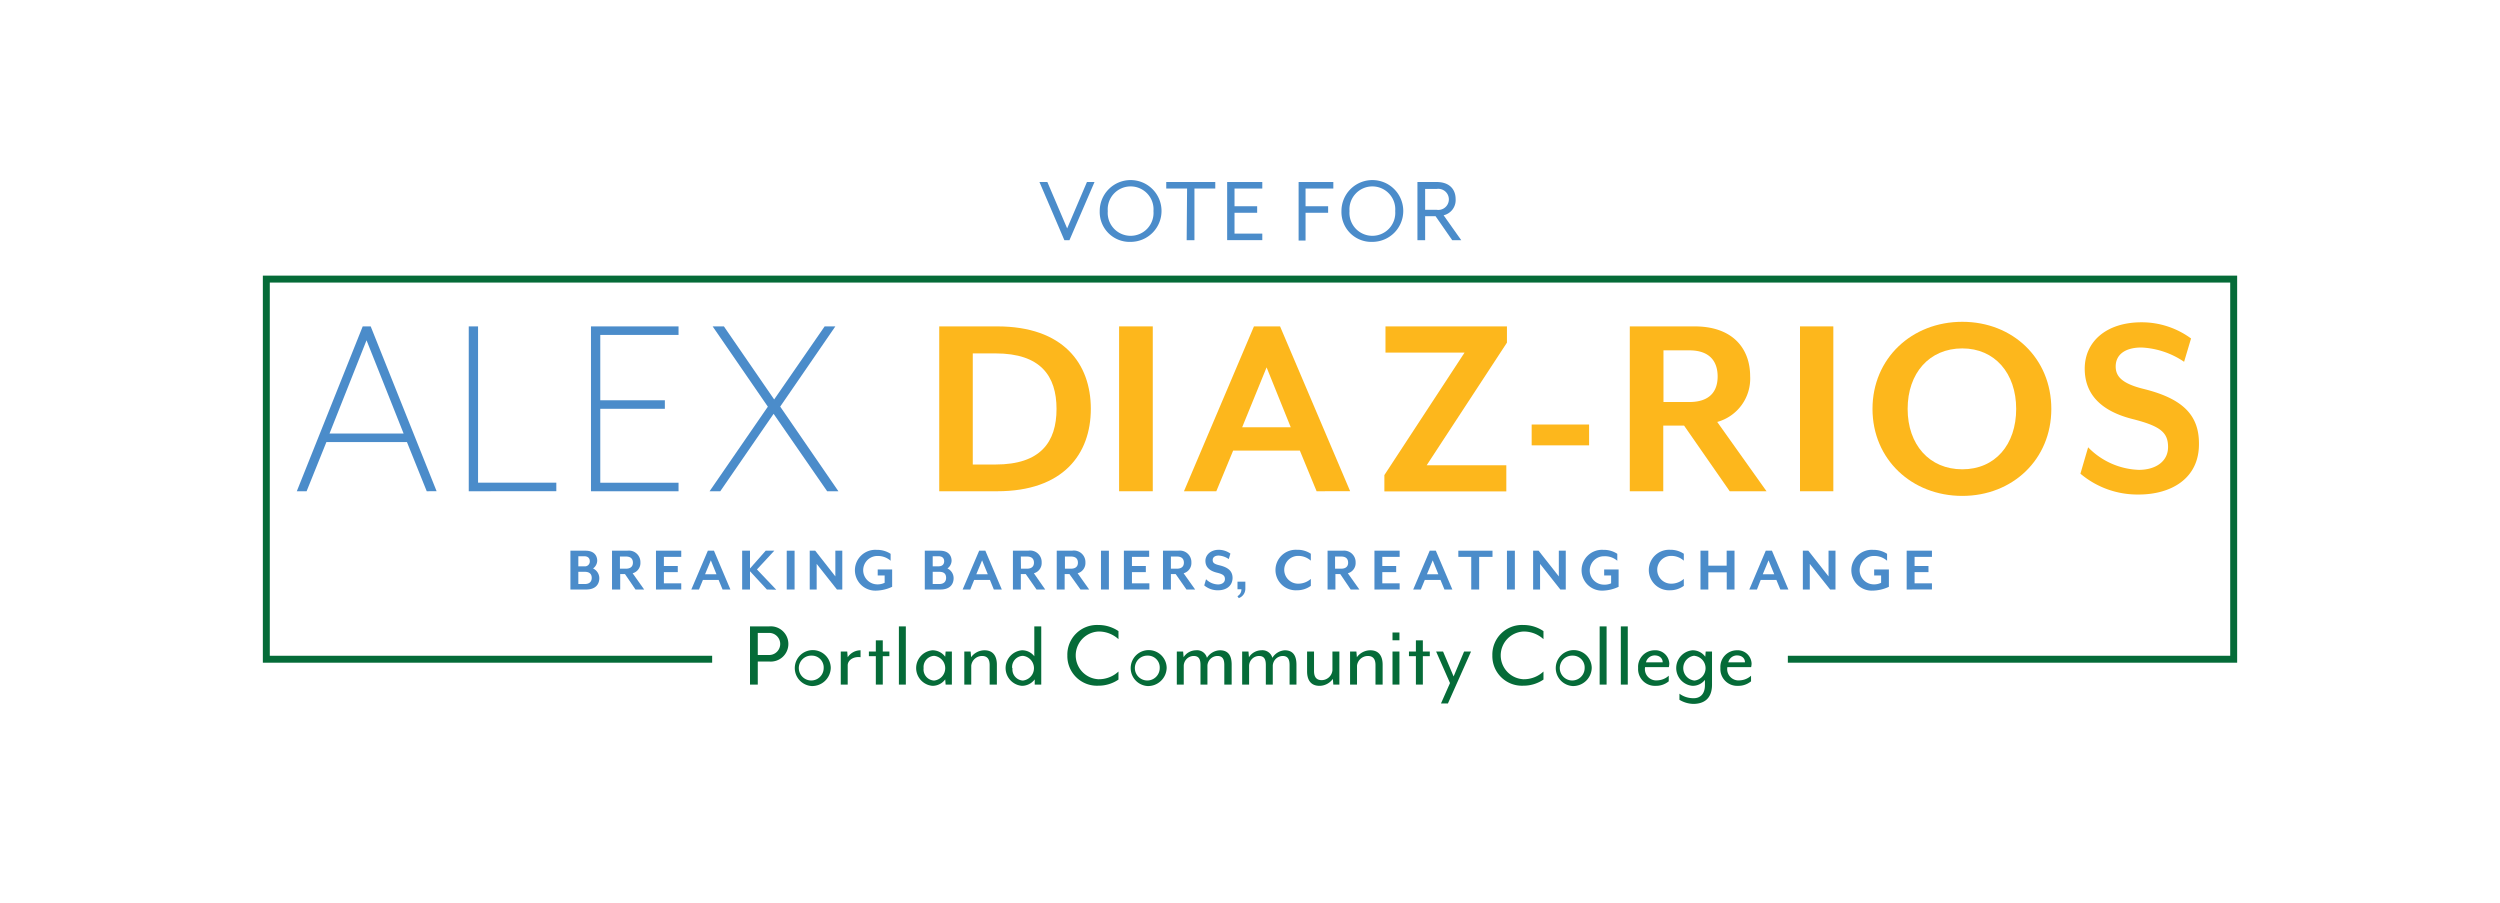 <svg id="Layer_1" data-name="Layer 1" xmlns="http://www.w3.org/2000/svg" viewBox="0 0 360 130.07"><defs><style>.cls-1{fill:#fff;}.cls-2{isolation:isolate;}.cls-3{fill:#056b38;}.cls-4{fill:#4b8cca;}.cls-5{fill:#fdb71c;}</style></defs><title>logo</title><rect class="cls-1" width="360" height="130.07"/><g class="cls-2"><path class="cls-3" d="M108,90.2h2.76a2.54,2.54,0,1,1,0,5.06h-1.64v3.32H108Zm2.76,4.12a1.59,1.59,0,1,0,0-3.18h-1.64v3.18Z"/></g><g class="cls-2"><path class="cls-3" d="M116.88,98.79a2.59,2.59,0,1,1,2.75-2.6A2.68,2.68,0,0,1,116.88,98.79Zm0-4.38a1.79,1.79,0,1,0,1.73,1.78A1.7,1.7,0,0,0,116.88,94.41Z"/></g><g class="cls-2"><path class="cls-3" d="M122.07,95.82v2.76h-1V93.82H122l.07.82a2.23,2.23,0,0,1,1.85-1v1C123,94.5,122.07,95,122.07,95.82Z"/></g><g class="cls-2"><path class="cls-3" d="M127.12,94.49v4.09h-1V94.49h-1v-.67h1V92.21h1v1.61h.95v.67Z"/><path class="cls-3" d="M129.44,98.58V90.2h1v8.38Z"/><path class="cls-3" d="M136.17,98.58l-.06-.75a2.26,2.26,0,0,1-1.84.93,2.57,2.57,0,0,1,0-5.12,2.28,2.28,0,0,1,1.84.93l.06-.75h.9v4.76ZM133,96.21A1.6,1.6,0,0,0,134.51,98a1.79,1.79,0,0,0,0-3.56A1.61,1.61,0,0,0,133,96.21Z"/></g><g class="cls-2"><path class="cls-3" d="M142.51,98.58V95.77c0-.9-.38-1.31-1.1-1.31a1.57,1.57,0,0,0-1.55,1.4v2.72h-1V93.82h.91l.07.82a2.39,2.39,0,0,1,1.92-1c1.29,0,1.79.89,1.79,2.08v2.86Z"/></g><g class="cls-2"><path class="cls-3" d="M149,98.58l0-.75a2.3,2.3,0,0,1-1.85.93,2.57,2.57,0,0,1,0-5.12,2.21,2.21,0,0,1,1.79.86V90.2h1v8.38Zm-3.2-2.37A1.6,1.6,0,0,0,147.29,98a1.79,1.79,0,0,0,0-3.56A1.61,1.61,0,0,0,145.75,96.21Z"/></g><g class="cls-2"><path class="cls-3" d="M153.7,94.39A4.26,4.26,0,0,1,158.16,90a5.11,5.11,0,0,1,2.9.88v1.16a4.18,4.18,0,0,0-2.9-1.1,3.44,3.44,0,0,0,0,6.87,4.14,4.14,0,0,0,2.9-1.11v1.16a5.11,5.11,0,0,1-2.9.88A4.26,4.26,0,0,1,153.7,94.39Z"/></g><g class="cls-2"><path class="cls-3" d="M165.25,98.79a2.59,2.59,0,1,1,2.75-2.6A2.68,2.68,0,0,1,165.25,98.79Zm0-4.38A1.79,1.79,0,1,0,167,96.19,1.7,1.7,0,0,0,165.25,94.41Z"/></g><g class="cls-2"><path class="cls-3" d="M176.3,98.58V95.76c0-.89-.29-1.3-1-1.3a1.46,1.46,0,0,0-1.43,1.4v2.72h-1V95.76c0-.89-.27-1.3-1-1.3a1.45,1.45,0,0,0-1.41,1.4v2.72h-1V93.82h.91l.07.82a2.13,2.13,0,0,1,1.78-1,1.47,1.47,0,0,1,1.58,1.09,2.29,2.29,0,0,1,1.87-1.09c1.29,0,1.69.89,1.69,2.08v2.86Z"/><path class="cls-3" d="M185.7,98.58V95.76c0-.89-.3-1.3-1-1.3a1.46,1.46,0,0,0-1.42,1.4v2.72h-1V95.76c0-.89-.28-1.3-1-1.3a1.45,1.45,0,0,0-1.41,1.4v2.72h-1V93.82h.91l.07.82a2.14,2.14,0,0,1,1.79-1,1.48,1.48,0,0,1,1.58,1.09A2.27,2.27,0,0,1,185,93.64c1.28,0,1.69.89,1.69,2.08v2.86Z"/><path class="cls-3" d="M192,98.58l-.07-.82a2.39,2.39,0,0,1-1.92,1c-1.29,0-1.79-.89-1.79-2.08V93.82h1v2.8c0,.91.38,1.32,1.1,1.32a1.57,1.57,0,0,0,1.55-1.4V93.82h1v4.76Z"/><path class="cls-3" d="M198.07,98.58V95.77c0-.9-.38-1.31-1.11-1.31a1.58,1.58,0,0,0-1.55,1.4v2.72h-1V93.82h.91l.07.82a2.4,2.4,0,0,1,1.93-1c1.28,0,1.78.89,1.78,2.08v2.86Z"/></g><g class="cls-2"><path class="cls-3" d="M200.52,92.2V91.08h1V92.2Zm0,6.38V93.82h1v4.76Z"/></g><g class="cls-2"><path class="cls-3" d="M204.89,94.49v4.09h-1V94.49h-1v-.67h1V92.21h1v1.61h1v.67Z"/></g><g class="cls-2"><path class="cls-3" d="M208.5,101.3h-1l1.3-2.94-2-4.54h1l1.52,3.59,1.51-3.59h1Z"/></g><g class="cls-2"><path class="cls-3" d="M214.9,94.39A4.26,4.26,0,0,1,219.36,90a5.11,5.11,0,0,1,2.9.88v1.16a4.18,4.18,0,0,0-2.9-1.1,3.44,3.44,0,0,0,0,6.87,4.14,4.14,0,0,0,2.9-1.11v1.16a5.11,5.11,0,0,1-2.9.88A4.26,4.26,0,0,1,214.9,94.39Z"/></g><g class="cls-2"><path class="cls-3" d="M226.46,98.79a2.59,2.59,0,1,1,2.75-2.6A2.68,2.68,0,0,1,226.46,98.79Zm0-4.38a1.79,1.79,0,1,0,1.73,1.78A1.7,1.7,0,0,0,226.46,94.41Z"/></g><g class="cls-2"><path class="cls-3" d="M230.35,98.58V90.2h1v8.38Z"/></g><g class="cls-2"><path class="cls-3" d="M233.4,98.58V90.2h1v8.38Z"/></g><g class="cls-2"><path class="cls-3" d="M240.31,96.07h-3.42a1.63,1.63,0,0,0,1.8,1.9,2.54,2.54,0,0,0,1.61-.67v.81a2.87,2.87,0,0,1-1.9.65,2.41,2.41,0,0,1-2.51-2.57,2.38,2.38,0,0,1,2.37-2.55,2,2,0,0,1,2.12,1.91A2.32,2.32,0,0,1,240.31,96.07Zm-2-1.69a1.29,1.29,0,0,0-1.29,1h2.4a.8.8,0,0,0,0-.11C239.39,94.82,239,94.38,238.27,94.38Z"/><path class="cls-3" d="M243.84,101.36a4,4,0,0,1-2-.59v-.88a3.36,3.36,0,0,0,2.08.65c.79,0,1.59-.48,1.59-1.89V97.9a2.22,2.22,0,0,1-1.79.86,2.57,2.57,0,0,1,0-5.12,2.24,2.24,0,0,1,1.84.93l.06-.75h.91V98.5C246.57,100.84,245.09,101.36,243.84,101.36Zm.16-6.94A1.8,1.8,0,0,0,244,98a1.79,1.79,0,0,0,0-3.56Z"/></g><g class="cls-2"><path class="cls-3" d="M252.16,96.07h-3.42a1.63,1.63,0,0,0,1.8,1.9,2.54,2.54,0,0,0,1.61-.67v.81a2.87,2.87,0,0,1-1.9.65,2.41,2.41,0,0,1-2.51-2.57,2.38,2.38,0,0,1,2.37-2.55,2,2,0,0,1,2.12,1.91A2.32,2.32,0,0,1,252.16,96.07Zm-2-1.69a1.29,1.29,0,0,0-1.29,1h2.4a.8.8,0,0,0,0-.11C251.24,94.82,250.86,94.38,250.12,94.38Z"/></g><g class="cls-2"><path class="cls-4" d="M84.41,84.89H82.14V79.3h2.17c1.2,0,1.69.67,1.69,1.47a1.44,1.44,0,0,1-.6,1.09,1.55,1.55,0,0,1,.9,1.39C86.3,84.15,85.75,84.89,84.41,84.89Zm-1.13-3.34h.85a.7.7,0,0,0,.8-.73c0-.41-.24-.72-.8-.72h-.85Zm.93.79h-.93V84.1h.93c.71,0,1-.38,1-.89S84.92,82.34,84.21,82.34Z"/><path class="cls-4" d="M92.76,84.89H91.51L90,82.67h-.69v2.22H88.13V79.3h2.2A1.66,1.66,0,0,1,92.22,81a1.52,1.52,0,0,1-1.12,1.55Zm-3.49-3h.87c.71,0,1-.37,1-.86s-.25-.89-1-.89h-.87Z"/><path class="cls-4" d="M94.46,84.89V79.3H98.1v.89H95.6V81.5h2v.89h-2V84h2.5v.88Z"/><path class="cls-4" d="M104.05,84.89l-.57-1.38h-2.26l-.57,1.38h-1.1l2.38-5.59h.88l2.37,5.59Zm-1.69-4.2-.83,2h1.64Z"/><path class="cls-4" d="M110.43,84.89,108,82.26v2.63h-1.13V79.3H108v2.56l2.26-2.56h1.24L109,82l2.78,2.92Z"/><path class="cls-4" d="M113.29,84.89V79.3h1.13v5.59Z"/><path class="cls-4" d="M120.52,84.89,117.6,81.2v3.69h-1V79.3h.79L120.29,83V79.3h1v5.59Z"/><path class="cls-4" d="M126.18,85.05a2.94,2.94,0,1,1,.07-5.87,3.54,3.54,0,0,1,2,.57v1a2.75,2.75,0,0,0-1.87-.69,2,2,0,0,0-.07,4.09,2.33,2.33,0,0,0,1.08-.23V82.87h-1V82h2.08V84.5A5.73,5.73,0,0,1,126.18,85.05Z"/><path class="cls-4" d="M135.43,84.89h-2.26V79.3h2.17c1.2,0,1.69.67,1.69,1.47a1.44,1.44,0,0,1-.6,1.09,1.54,1.54,0,0,1,.89,1.39C137.32,84.15,136.77,84.89,135.43,84.89Zm-1.12-3.34h.84c.57,0,.81-.32.81-.73s-.24-.72-.81-.72h-.84Zm.93.79h-.93V84.1h.93c.71,0,1-.38,1-.89S136,82.34,135.24,82.34Z"/><path class="cls-4" d="M143.11,84.89l-.56-1.38h-2.27l-.56,1.38h-1.1L141,79.3h.89l2.37,5.59Zm-1.69-4.2-.83,2h1.65Z"/><path class="cls-4" d="M150.51,84.89h-1.25l-1.55-2.22H147v2.22h-1.14V79.3h2.2A1.66,1.66,0,0,1,150,81a1.52,1.52,0,0,1-1.12,1.55Zm-3.49-3h.87c.71,0,1-.37,1-.86s-.25-.89-1-.89H147Z"/><path class="cls-4" d="M156.84,84.89h-1.25L154,82.67h-.69v2.22h-1.14V79.3h2.2A1.66,1.66,0,0,1,156.3,81a1.52,1.52,0,0,1-1.12,1.55Zm-3.49-3h.87c.71,0,1-.37,1-.86s-.25-.89-1-.89h-.87Z"/><path class="cls-4" d="M158.54,84.89V79.3h1.14v5.59Z"/><path class="cls-4" d="M161.84,84.89V79.3h3.64v.89H163V81.5h2v.89h-2V84h2.51v.88Z"/><path class="cls-4" d="M172.1,84.89h-1.25l-1.55-2.22h-.69v2.22h-1.14V79.3h2.2A1.66,1.66,0,0,1,171.56,81a1.52,1.52,0,0,1-1.12,1.55Zm-3.49-3h.87c.71,0,1-.37,1-.86s-.25-.89-1-.89h-.87Z"/></g><g class="cls-2"><path class="cls-4" d="M175.41,85a3,3,0,0,1-2-.7l.26-.89a2.53,2.53,0,0,0,1.72.75c.56,0,1-.28,1-.77s-.26-.71-1.17-.93c-1.18-.29-1.64-.91-1.64-1.71s.72-1.58,1.92-1.58a2.89,2.89,0,0,1,1.68.55l-.24.79A2.82,2.82,0,0,0,175.5,80c-.54,0-.87.24-.87.64s.2.58,1,.77c1.3.32,1.86.87,1.86,1.84C177.45,84.48,176.46,85,175.41,85Z"/></g><g class="cls-2"><path class="cls-4" d="M178.38,86.13l-.19-.28a1.08,1.08,0,0,0,.57-1h-.56V83.76h1.13v1A1.43,1.43,0,0,1,178.38,86.13Z"/></g><g class="cls-2"><path class="cls-4" d="M186.76,85a2.92,2.92,0,1,1,0-5.83,3.41,3.41,0,0,1,2,.57v1a2.68,2.68,0,0,0-1.83-.69,2,2,0,0,0,0,4,2.73,2.73,0,0,0,1.83-.69v1A3.33,3.33,0,0,1,186.76,85Z"/><path class="cls-4" d="M195.75,84.89H194.5L193,82.67h-.7v2.22h-1.13V79.3h2.2A1.66,1.66,0,0,1,195.21,81a1.52,1.52,0,0,1-1.12,1.55Zm-3.5-3h.88c.71,0,1-.37,1-.86s-.25-.89-1-.89h-.88Z"/><path class="cls-4" d="M197.92,84.89V79.3h3.63v.89h-2.5V81.5h2v.89h-2V84h2.5v.88Z"/></g><g class="cls-2"><path class="cls-4" d="M208,84.89l-.57-1.38h-2.26l-.57,1.38h-1.1l2.38-5.59h.88l2.38,5.59Zm-1.69-4.2-.83,2h1.64Z"/></g><g class="cls-2"><path class="cls-4" d="M213,80.19v4.7h-1.14v-4.7H210V79.3h4.92v.89Z"/><path class="cls-4" d="M217,84.89V79.3h1.14v5.59Z"/><path class="cls-4" d="M224.69,84.89l-2.92-3.69v3.69h-1V79.3h.79L224.47,83V79.3h1v5.59Z"/><path class="cls-4" d="M230.82,85.05a2.94,2.94,0,1,1,.07-5.87,3.48,3.48,0,0,1,2,.57v1A2.71,2.71,0,0,0,231,80.1a2,2,0,0,0-.06,4.09A2.33,2.33,0,0,0,232,84V82.87h-1V82h2.08V84.5A5.73,5.73,0,0,1,230.82,85.05Z"/></g><g class="cls-2"><path class="cls-4" d="M240.52,85a2.92,2.92,0,1,1,0-5.83,3.41,3.41,0,0,1,1.95.57v1a2.68,2.68,0,0,0-1.83-.69,2,2,0,0,0,0,4,2.73,2.73,0,0,0,1.83-.69v1A3.33,3.33,0,0,1,240.52,85Z"/><path class="cls-4" d="M248.65,84.89V82.42H246v2.47h-1.13V79.3H246v2.16h2.64V79.3h1.13v5.59Z"/><path class="cls-4" d="M256.37,84.89l-.57-1.38h-2.26L253,84.89h-1.1l2.37-5.59h.89l2.37,5.59Zm-1.7-4.2-.83,2h1.65Z"/><path class="cls-4" d="M263.54,84.89l-2.93-3.69v3.69h-1V79.3h.79L263.31,83V79.3h1v5.59Z"/><path class="cls-4" d="M269.66,85.05a2.94,2.94,0,1,1,.08-5.87,3.53,3.53,0,0,1,2,.57v1a2.73,2.73,0,0,0-1.87-.69,2,2,0,0,0-.07,4.09,2.33,2.33,0,0,0,1.08-.23V82.87h-1V82H272V84.5A5.73,5.73,0,0,1,269.66,85.05Z"/></g><g class="cls-2"><path class="cls-4" d="M274.56,84.89V79.3h3.64v.89h-2.5V81.5h2v.89h-2V84h2.5v.88Z"/></g><g class="cls-2"><path class="cls-4" d="M61.45,70.74,58.6,63.66H47l-2.85,7.08H42.74L52.23,47h1.15l9.49,23.73ZM52.78,49,47.45,62.43H58.12Z"/></g><g class="cls-2"><path class="cls-4" d="M67.5,70.74V47h1.34v22.5H80.11v1.23Z"/><path class="cls-4" d="M85.1,70.74V47H97.71v1.23H86.44v9.41h9.3v1.23h-9.3V69.51H97.71v1.23Z"/></g><g class="cls-2"><path class="cls-4" d="M120.73,70.74h-1.62L111.4,59.59l-7.68,11.15h-1.54l8.39-12.18L102.62,47h1.62l7.24,10.52L118.75,47h1.54l-7.94,11.55Z"/></g><g class="cls-2"><path class="cls-5" d="M143.6,70.74h-8.35V47h8.35c9.49,0,13.48,5.34,13.48,11.87S153.09,70.74,143.6,70.74Zm-.24-19.85h-3.28v16h3.28c6.48,0,8.78-3.24,8.78-8S149.84,50.89,143.36,50.89Z"/></g><g class="cls-2"><path class="cls-5" d="M161.15,70.74V47H166V70.74Z"/></g><g class="cls-2"><path class="cls-5" d="M189.59,70.74l-2.41-5.85h-9.61l-2.42,5.85h-4.66L180.57,47h3.76l10.09,23.73Zm-7.2-17.84-3.52,8.63h7Z"/></g><g class="cls-2"><path class="cls-5" d="M217,49.34,205.44,67h11.47v3.76H199.35V68.41L210.9,50.77H199.51V47H217Z"/></g><g class="cls-2"><path class="cls-5" d="M220.56,64.13v-3h8.27v3Z"/><path class="cls-5" d="M254.38,70.74h-5.3l-6.57-9.45h-3v9.45h-4.82V47h9.33c5.62,0,8,3.32,8,7.16a6.47,6.47,0,0,1-4.74,6.6ZM239.54,57.89h3.72c3,0,4.08-1.59,4.08-3.68s-1.07-3.76-4.08-3.76h-3.72Z"/><path class="cls-5" d="M259.2,70.74V47H264V70.74Z"/><path class="cls-5" d="M282.57,71.41c-7.27,0-12.93-5.26-12.93-12.53s5.66-12.54,12.93-12.54,12.82,5.26,12.82,12.54S289.81,71.41,282.57,71.41Zm0-21.24c-4.74,0-7.87,3.56-7.87,8.71s3.13,8.7,7.87,8.7,7.76-3.56,7.76-8.7S287.24,50.17,282.57,50.17Z"/><path class="cls-5" d="M308,71.21a12.72,12.72,0,0,1-8.42-3l1.11-3.8A10.68,10.68,0,0,0,308,67.66c2.38,0,4.2-1.19,4.2-3.29s-1.11-3-5-4c-5-1.23-7-3.88-7-7.28,0-3.88,3.09-6.68,8.19-6.68a12,12,0,0,1,7.12,2.33l-1,3.36a11.91,11.91,0,0,0-6.13-2.06c-2.33,0-3.72,1-3.72,2.73,0,1.39.83,2.46,4.08,3.25,5.53,1.38,7.91,3.72,7.91,7.83C316.71,69,312.51,71.21,308,71.21Z"/></g><polygon class="cls-3" points="322.15 95.43 257.45 95.43 257.45 94.43 321.15 94.43 321.15 40.69 38.85 40.69 38.85 94.43 102.55 94.43 102.55 95.43 37.85 95.43 37.85 39.69 322.15 39.69 322.15 95.43"/><g class="cls-2"><path class="cls-4" d="M149.68,26.21h1.14l2.85,6.68,2.85-6.68h1.09L154,34.59h-.73Z"/></g><g class="cls-2"><path class="cls-4" d="M158.36,30.4a4.45,4.45,0,1,1,4.46,4.43A4.3,4.3,0,0,1,158.36,30.4Zm7.74,0a3.3,3.3,0,1,0-6.58,0,3.3,3.3,0,1,0,6.58,0Z"/></g><g class="cls-2"><path class="cls-4" d="M170.94,27.15h-3v-.94H175v.94h-3v7.44h-1.12Z"/><path class="cls-4" d="M176.71,26.21h5.06v.94h-4V29.7h3.26v.94h-3.26v3h4v.94h-5.06Z"/></g><g class="cls-2"><path class="cls-4" d="M187,26.21H192v.94h-4V29.7h3.25v.94h-3.25v4H187Z"/></g><g class="cls-2"><path class="cls-4" d="M193.17,30.4a4.45,4.45,0,1,1,4.46,4.43A4.3,4.3,0,0,1,193.17,30.4Zm7.74,0a3.3,3.3,0,1,0-6.58,0,3.3,3.3,0,1,0,6.58,0Z"/><path class="cls-4" d="M204.11,26.21h2.76c1.91,0,2.74,1.11,2.74,2.46A2.24,2.24,0,0,1,207.88,31l2.54,3.59h-1.3l-2.4-3.46h-1.5v3.46h-1.11Zm2.76,4a1.52,1.52,0,1,0,0-3h-1.65v3Z"/></g></svg>